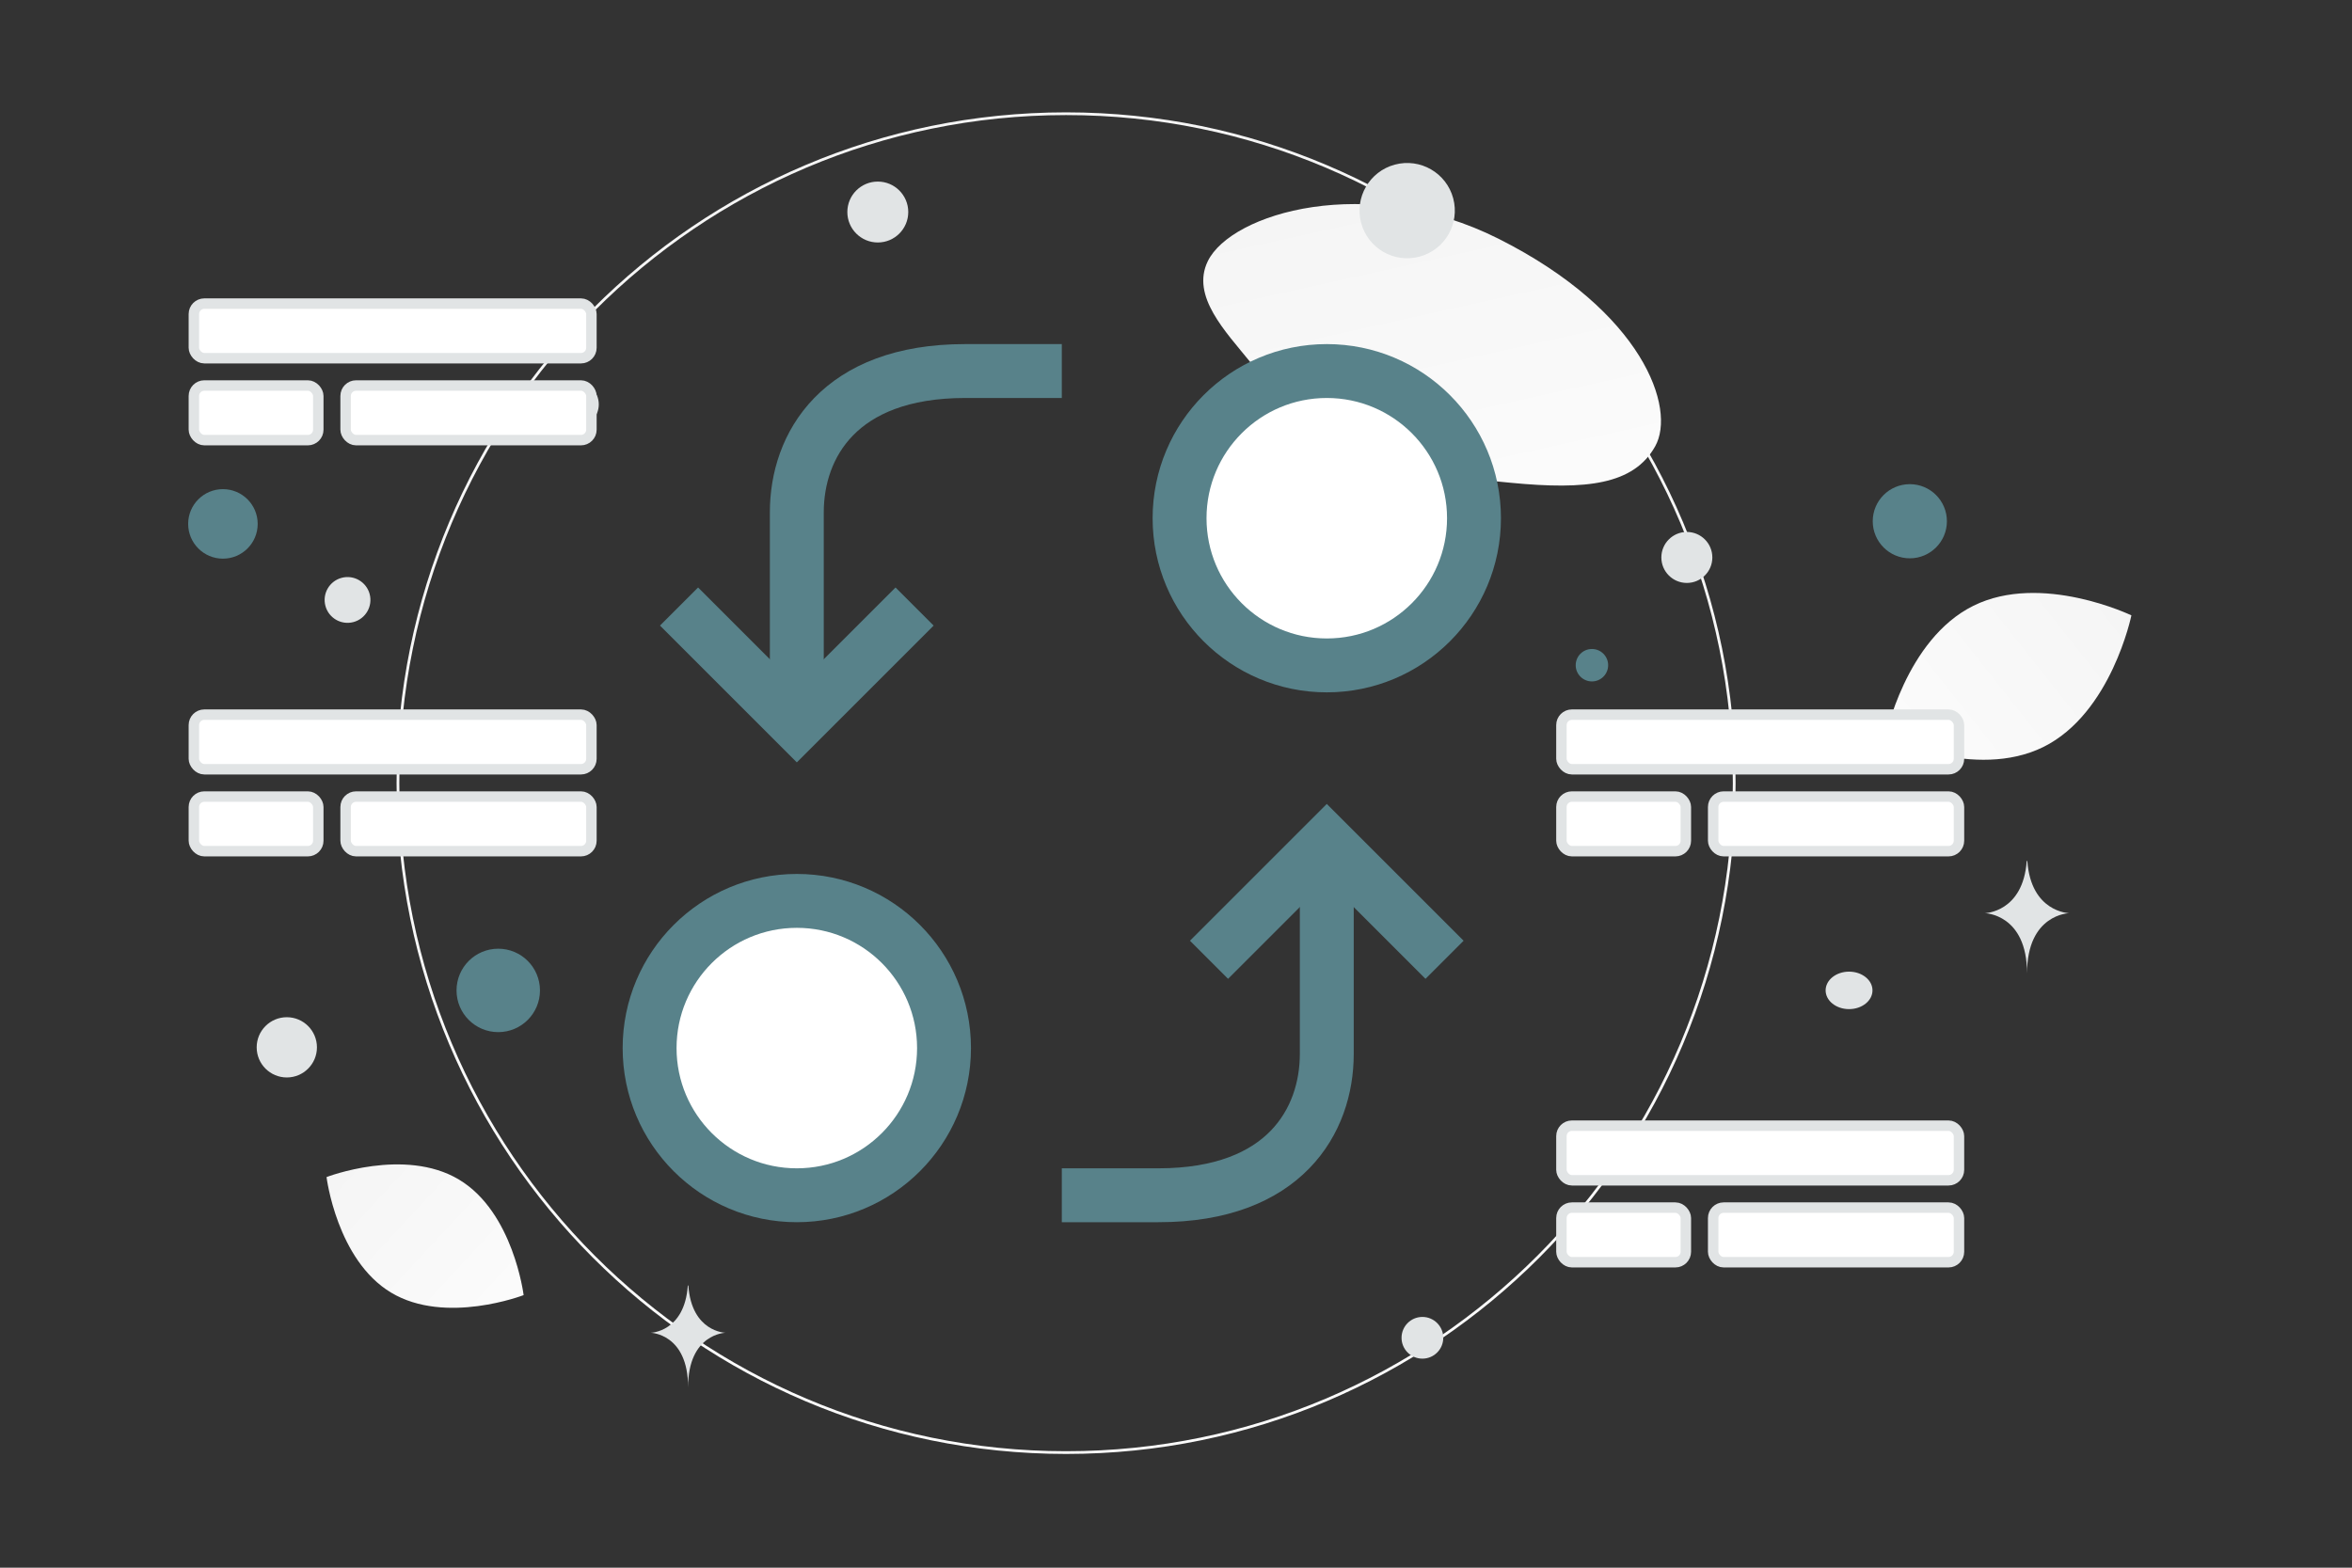 <svg width="900" height="600" viewBox="0 0 900 600" fill="none" xmlns="http://www.w3.org/2000/svg"><rect x="0" y="0" width="900" height="600" fill="#333333" stroke="none"/><path fill="transparent" d="M0 0h900v600H0z"/><path d="M663.603 299.734c0 141.502-114.466 256.21-255.664 256.21-141.198 0-255.663-114.708-255.663-256.21 0-141.502 114.465-256.21 255.663-256.21s255.664 114.708 255.664 256.21z" stroke="url(#a)" stroke-width="1.048"/><path d="M633.359 170.811c-8.255 14.732-26.333 16.756-55.296 13.957-21.782-2.11-41.645-3.742-63.429-15.619-15.247-8.307-27.316-19.546-36.125-30.462-9.546-11.825-22.87-25.321-16.338-38.73 8.976-18.418 60.884-33.93 111.288-8.563 55.369 27.875 67.975 65.019 59.9 79.417z" fill="url(#b)"/><path d="M781.933 285.877c-25.988 12.891-60.48-3.685-60.48-3.685s7.665-37.469 33.667-50.342c25.988-12.892 60.466 3.666 60.466 3.666s-7.666 37.47-33.653 50.361z" fill="url(#c)"/><path d="M149.677 494.735c20.819 12.478 50.687.943 50.687.943s-3.906-31.759-24.737-44.223c-20.818-12.477-50.674-.957-50.674-.957s3.906 31.76 24.724 44.237z" fill="url(#d)"/><circle cx="730.799" cy="199.494" r="14.19" transform="rotate(180 730.799 199.494)" fill="#58828a"/><circle cx="190.657" cy="379.062" r="15.964" transform="rotate(180 190.657 379.062)" fill="#58828a"/><circle r="13.303" transform="matrix(-1 0 0 1 85.303 200.511)" fill="#58828a"/><circle r="6.208" transform="matrix(-1 0 0 1 609.156 254.595)" fill="#58828a"/><circle r="7.982" transform="matrix(-1 0 0 1 544.288 512.011)" fill="#E1E4E5"/><circle r="11.529" transform="matrix(-1 0 0 1 109.749 400.847)" fill="#E1E4E5"/><circle r="8.775" transform="matrix(-1 0 0 1 220.352 154.765)" fill="#E1E4E5"/><circle r="9.756" transform="matrix(-1 0 0 1 645.478 213.351)" fill="#E1E4E5"/><circle r="8.76" transform="scale(1 -1) rotate(-75 -83.131 -201.463)" fill="#E1E4E5"/><circle r="11.654" transform="matrix(-1 0 0 1 335.893 81.15)" fill="#E1E4E5"/><ellipse rx="8.965" ry="7.172" transform="matrix(-1 0 0 1 707.547 379.048)" fill="#E1E4E5"/><circle r="18.232" transform="scale(1 -1) rotate(-75 216.701 -391.174)" fill="#E1E4E5"/><path d="M775.531 329.516h.234c1.389 19.677 16.022 19.98 16.022 19.98s-16.136.315-16.136 23.051c0-22.736-16.137-23.051-16.137-23.051s14.628-.303 16.017-19.98zM263.194 492.012h.208c1.233 17.808 14.217 18.083 14.217 18.083s-14.318.285-14.318 20.862c0-20.577-14.318-20.862-14.318-20.862s12.979-.275 14.211-18.083z" fill="#E1E4E5"/><path d="M304.904 277.202c0-20.656-.002-67.598-.001-81.117.001-25.477 16.094-54.078 64.378-54.078h37.02" stroke="#58828a" stroke-width="20.625"/><path d="m349.969 232.137-45.065 45.065-45.065-45.065m247.858 90.13c0 20.656.002 67.597.001 81.117-.001 25.477-16.094 54.078-64.378 54.078h-37.019" stroke="#58828a" stroke-width="20.625"/><path d="m462.632 367.332 45.065-45.065 45.065 45.065" stroke="#58828a" stroke-width="20.625"/><circle cx="304.904" cy="401.13" r="56.331" fill="#fff" stroke="#58828a" stroke-width="20.625"/><circle cx="507.697" cy="198.338" r="56.331" fill="#fff" stroke="#58828a" stroke-width="20.625"/><rect x="74.185" y="116.197" width="152.124" height="20.903" rx="4" fill="#fff" stroke="#E1E4E5" stroke-width="4"/><rect x="74.185" y="273.514" width="152.124" height="20.903" rx="4" fill="#fff" stroke="#E1E4E5" stroke-width="4"/><rect x="597.486" y="273.514" width="152.124" height="20.903" rx="4" fill="#fff" stroke="#E1E4E5" stroke-width="4"/><rect x="597.486" y="430.832" width="152.124" height="20.903" rx="4" fill="#fff" stroke="#E1E4E5" stroke-width="4"/><rect x="74.185" y="147.55" width="47.611" height="20.903" rx="4" fill="#fff" stroke="#E1E4E5" stroke-width="4"/><rect x="74.185" y="304.868" width="47.611" height="20.903" rx="4" fill="#fff" stroke="#E1E4E5" stroke-width="4"/><rect x="597.486" y="304.868" width="47.611" height="20.903" rx="4" fill="#fff" stroke="#E1E4E5" stroke-width="4"/><rect x="597.486" y="462.186" width="47.611" height="20.903" rx="4" fill="#fff" stroke="#E1E4E5" stroke-width="4"/><rect x="132.248" y="147.55" width="94.062" height="20.903" rx="4" fill="#fff" stroke="#E1E4E5" stroke-width="4"/><rect x="132.248" y="304.868" width="94.062" height="20.903" rx="4" fill="#fff" stroke="#E1E4E5" stroke-width="4"/><rect x="655.548" y="304.868" width="94.062" height="20.903" rx="4" fill="#fff" stroke="#E1E4E5" stroke-width="4"/><rect x="655.548" y="462.186" width="94.062" height="20.903" rx="4" fill="#fff" stroke="#E1E4E5" stroke-width="4"/><defs><linearGradient id="a" x1="418.864" y1="844.348" x2="402.998" y2="-515.565" gradientUnits="userSpaceOnUse"><stop stop-color="#fff"/><stop offset="1" stop-color="#EEE"/></linearGradient><linearGradient id="b" x1="577.751" y1="266.288" x2="504.176" y2="-64.326" gradientUnits="userSpaceOnUse"><stop stop-color="#fff"/><stop offset="1" stop-color="#EEE"/></linearGradient><linearGradient id="c" x1="682.137" y1="326.088" x2="896.484" y2="156.539" gradientUnits="userSpaceOnUse"><stop stop-color="#fff"/><stop offset="1" stop-color="#EEE"/></linearGradient><linearGradient id="d" x1="230.239" y1="534.899" x2="62.726" y2="379.257" gradientUnits="userSpaceOnUse"><stop stop-color="#fff"/><stop offset="1" stop-color="#EEE"/></linearGradient></defs></svg>